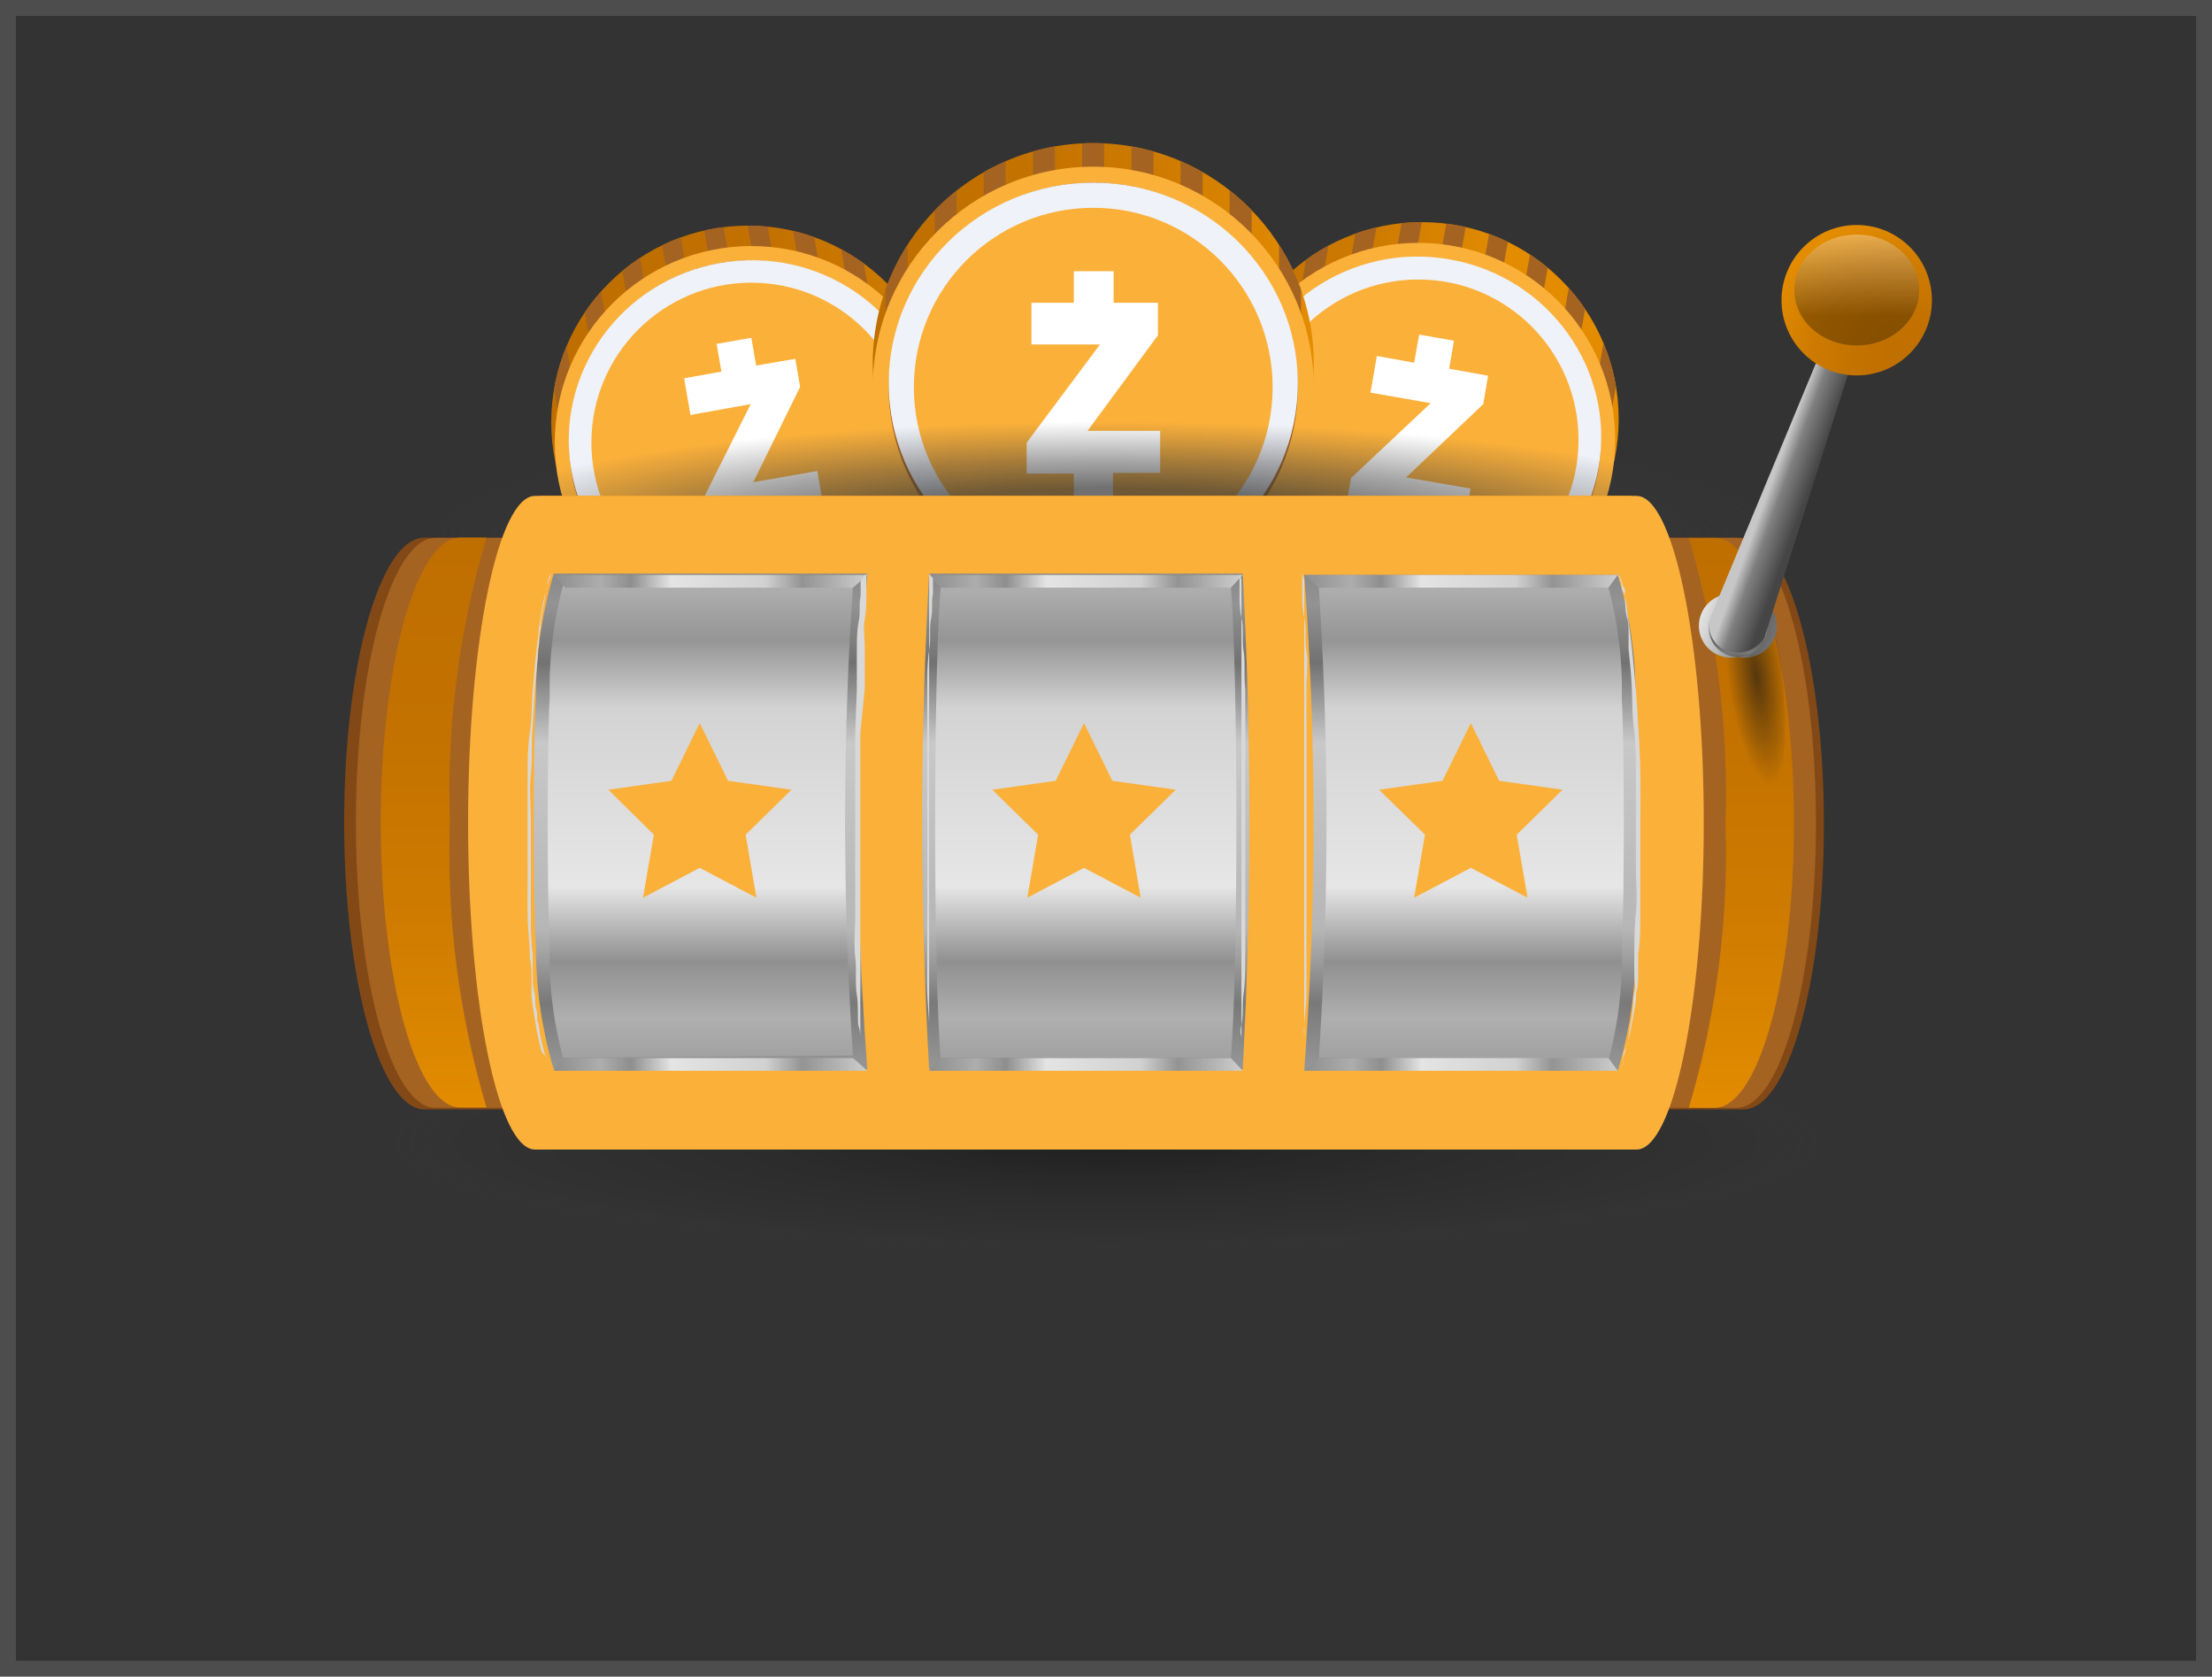 <svg xmlns="http://www.w3.org/2000/svg" xmlns:xlink="http://www.w3.org/1999/xlink" viewBox="0 0 69.42 52.61"><defs><style>.cls-1{fill:none;}.cls-12,.cls-15,.cls-2,.cls-5{isolation:isolate;}.cls-3{fill:#333;}.cls-4{fill:#4d4d4d;}.cls-12,.cls-15,.cls-5{opacity:0.4;}.cls-5{fill:url(#radial-gradient);}.cls-6{fill:url(#linear-gradient);}.cls-7{clip-path:url(#clip-path);}.cls-8{fill:#a56321;}.cls-9{fill:#fbb03a;}.cls-10{fill:#eff2f8;}.cls-11{fill:#fff;}.cls-12{fill:url(#radial-gradient-2);}.cls-13{fill:url(#linear-gradient-2);}.cls-14{clip-path:url(#clip-path-2);}.cls-15{fill:url(#radial-gradient-3);}.cls-16{fill:url(#linear-gradient-3);}.cls-17{clip-path:url(#clip-path-3);}.cls-18{opacity:0.7;fill:url(#radial-gradient-4);}.cls-19{opacity:0.4;fill:url(#radial-gradient-5);}.cls-20{fill:#824916;}.cls-21{fill:url(#linear-gradient-4);}.cls-22{fill:url(#linear-gradient-5);}.cls-23{fill:url(#linear-gradient-6);}.cls-24{fill:url(#linear-gradient-7);}.cls-25{fill:url(#linear-gradient-8);}.cls-26,.cls-27,.cls-28{mix-blend-mode:multiply;}.cls-26{fill:url(#linear-gradient-9);}.cls-27{fill:url(#linear-gradient-10);}.cls-28{fill:url(#linear-gradient-11);}.cls-29,.cls-30,.cls-31,.cls-32,.cls-39{mix-blend-mode:screen;}.cls-29{fill:url(#linear-gradient-12);}.cls-30{fill:url(#linear-gradient-13);}.cls-31{fill:url(#linear-gradient-14);}.cls-33{fill:#d8d8d8;}.cls-34{opacity:0.6;fill:url(#radial-gradient-6);}.cls-35{fill:url(#linear-gradient-15);}.cls-36{fill:url(#linear-gradient-16);}.cls-37{fill:url(#linear-gradient-17);}.cls-38{fill:url(#radial-gradient-7);}.cls-39{opacity:0.3;fill:url(#linear-gradient-18);}</style><radialGradient id="radial-gradient" cx="60.32" cy="-6554.59" r="5.94" gradientTransform="matrix(0.01, 1, -0.17, 0, -1071.26, -33.07)" gradientUnits="userSpaceOnUse"><stop offset="0.18" stop-color="#1d1733"/><stop offset="0.65" stop-color="#1d1733" stop-opacity="0"/></radialGradient><linearGradient id="linear-gradient" x1="46.26" y1="1464.72" x2="58.62" y2="1464.72" gradientTransform="matrix(0.98, 0.17, 0.17, -0.98, -261.37, 1446.5)" gradientUnits="userSpaceOnUse"><stop offset="0" stop-color="#bf6f00"/><stop offset="0.34" stop-color="#c37200"/><stop offset="0.66" stop-color="#ce7b00"/><stop offset="0.98" stop-color="#e28b00"/><stop offset="1" stop-color="#e38c00"/></linearGradient><clipPath id="clip-path"><circle class="cls-1" cx="44.62" cy="13.15" r="6.18"/></clipPath><radialGradient id="radial-gradient-2" cx="39.8" cy="-6531.58" r="5.93" gradientTransform="matrix(1, -0.01, 0, 0.17, -7.43, 1130.3)" xlink:href="#radial-gradient"/><linearGradient id="linear-gradient-2" x1="25.77" y1="1460.64" x2="38.1" y2="1460.64" gradientTransform="matrix(0.98, -0.17, -0.17, -0.98, 245.66, 1457.24)" xlink:href="#linear-gradient"/><clipPath id="clip-path-2"><circle class="cls-1" cx="23.47" cy="13.25" r="6.17"/></clipPath><radialGradient id="radial-gradient-3" cx="42.9" cy="-7109.47" r="6.65" gradientTransform="matrix(1, -0.01, 0, 0.17, -0.07, 1227.63)" xlink:href="#radial-gradient"/><linearGradient id="linear-gradient-3" x1="27.39" y1="1559.68" x2="41.23" y2="1559.68" gradientTransform="matrix(1, 0, 0, -1, 0, 1571.1)" xlink:href="#linear-gradient"/><clipPath id="clip-path-3"><circle class="cls-1" cx="34.31" cy="11.41" r="6.92"/></clipPath><radialGradient id="radial-gradient-4" cx="34.71" cy="18.17" r="21.24" gradientTransform="translate(0 13.75) scale(1 0.17)" gradientUnits="userSpaceOnUse"><stop offset="0.42" stop-color="#333"/><stop offset="0.66" stop-color="#383838" stop-opacity="0.63"/><stop offset="1" stop-color="#404040" stop-opacity="0"/></radialGradient><radialGradient id="radial-gradient-5" cx="34.71" cy="35.85" r="22.82" gradientTransform="translate(0 30.47) scale(1 0.15)" gradientUnits="userSpaceOnUse"><stop offset="0"/><stop offset="0.87" stop-color="#2a2a2a" stop-opacity="0.34"/><stop offset="1" stop-color="#404040" stop-opacity="0"/></radialGradient><linearGradient id="linear-gradient-4" x1="13.61" y1="16.99" x2="13.61" y2="34.85" gradientTransform="matrix(1, 0, 0, 1, 0, 0)" xlink:href="#linear-gradient"/><linearGradient id="linear-gradient-5" x1="54.64" y1="17" x2="54.64" y2="34.86" gradientTransform="matrix(1, 0, 0, 1, 0, 0)" xlink:href="#linear-gradient"/><linearGradient id="linear-gradient-6" x1="34.08" y1="15.71" x2="34.08" y2="36.19" gradientUnits="userSpaceOnUse"><stop offset="0" stop-color="#f79307"/><stop offset="0.22" stop-color="#ce7b06"/><stop offset="0.33" stop-color="#f59207"/><stop offset="0.61" stop-color="#fc9608"/><stop offset="0.73" stop-color="#de8407"/><stop offset="0.82" stop-color="#e98b07"/><stop offset="1" stop-color="#cc7a06"/></linearGradient><linearGradient id="linear-gradient-7" x1="34.08" y1="15.16" x2="34.08" y2="36.06" gradientUnits="userSpaceOnUse"><stop offset="0" stop-color="#6a6a6a"/><stop offset="0.18" stop-color="#939393"/><stop offset="0.27" stop-color="#727272"/><stop offset="0.39" stop-color="#c8c8c8"/><stop offset="0.67" stop-color="#b6b6b6"/><stop offset="0.78" stop-color="#797979"/><stop offset="1" stop-color="#bababa"/></linearGradient><linearGradient id="linear-gradient-8" x1="34.08" y1="15.71" x2="34.08" y2="35.53" gradientUnits="userSpaceOnUse"><stop offset="0" stop-color="#d9d9d9"/><stop offset="0.22" stop-color="#959595"/><stop offset="0.33" stop-color="#d3d3d3"/><stop offset="0.61" stop-color="#e6e6e6"/><stop offset="0.73" stop-color="#909090"/><stop offset="0.82" stop-color="#afafaf"/><stop offset="1" stop-color="#878787"/></linearGradient><linearGradient id="linear-gradient-9" x1="40.5" y1="18.24" x2="51.05" y2="18.24" gradientUnits="userSpaceOnUse"><stop offset="0" stop-color="#848484"/><stop offset="0.18" stop-color="#adadad"/><stop offset="0.27" stop-color="#8e8e8e"/><stop offset="0.39" stop-color="#e4e4e4"/><stop offset="0.67" stop-color="#d1d1d1"/><stop offset="0.78" stop-color="#939393"/><stop offset="1" stop-color="#d6d6d6"/></linearGradient><linearGradient id="linear-gradient-10" x1="28.72" y1="18.24" x2="39.28" y2="18.24" xlink:href="#linear-gradient-9"/><linearGradient id="linear-gradient-11" x1="16.95" y1="18.24" x2="27.5" y2="18.24" xlink:href="#linear-gradient-9"/><linearGradient id="linear-gradient-12" x1="40.5" y1="33.4" x2="51.05" y2="33.4" xlink:href="#linear-gradient-9"/><linearGradient id="linear-gradient-13" x1="28.72" y1="33.4" x2="39.28" y2="33.4" xlink:href="#linear-gradient-9"/><linearGradient id="linear-gradient-14" x1="16.95" y1="33.4" x2="27.51" y2="33.4" xlink:href="#linear-gradient-9"/><radialGradient id="radial-gradient-6" cx="55.32" cy="11.93" r="3.48" gradientTransform="matrix(-0.03, -1, 0.26, -0.01, 53.66, 76.7)" gradientUnits="userSpaceOnUse"><stop offset="0.04" stop-color="#141414"/><stop offset="1" stop-color="#141414" stop-opacity="0"/></radialGradient><linearGradient id="linear-gradient-15" x1="52.45" y1="18.9" x2="56.27" y2="20.24" gradientUnits="userSpaceOnUse"><stop offset="0" stop-color="#c5c5c5"/><stop offset="0.2" stop-color="#eee"/><stop offset="0.46" stop-color="#bababa"/><stop offset="0.73" stop-color="#636363"/><stop offset="0.89" stop-color="#797979"/><stop offset="0.91" stop-color="#757575"/><stop offset="0.94" stop-color="#686868"/><stop offset="0.97" stop-color="#545454"/><stop offset="1" stop-color="#3b3b3b"/></linearGradient><linearGradient id="linear-gradient-16" x1="54.53" y1="20.71" x2="54.55" y2="18.5" gradientUnits="userSpaceOnUse"><stop offset="0" stop-color="#3b3b3b"/><stop offset="0.03" stop-color="#545454"/><stop offset="0.06" stop-color="#686868"/><stop offset="0.09" stop-color="#757575"/><stop offset="0.11" stop-color="#797979"/><stop offset="0.27" stop-color="#636363"/><stop offset="0.54" stop-color="#bababa"/><stop offset="0.8" stop-color="#eee"/><stop offset="1" stop-color="#c5c5c5"/></linearGradient><linearGradient id="linear-gradient-17" x1="56.89" y1="15.57" x2="55.49" y2="15.06" gradientUnits="userSpaceOnUse"><stop offset="0.12" stop-color="#454545"/><stop offset="0.65" stop-color="gray"/><stop offset="0.92" stop-color="#c7c7c7"/></linearGradient><radialGradient id="radial-gradient-7" cx="59.83" cy="11.38" r="4.64" gradientTransform="matrix(1, 0, 0, 1, 0, 0)" xlink:href="#linear-gradient"/><linearGradient id="linear-gradient-18" x1="58.27" y1="9.91" x2="58.27" y2="7.4" gradientUnits="userSpaceOnUse"><stop offset="0"/><stop offset="1" stop-color="#fff"/></linearGradient></defs><g class="cls-2"><g id="Layer_1" data-name="Layer 1"><g id="Layer_2" data-name="Layer 2"><g id="Layer_3" data-name="Layer 3"><rect class="cls-3" x="0.25" y="0.25" width="68.92" height="52.11"/><path class="cls-4" d="M68.92.5V52.11H.5V.5H68.92m.5-.5H0V52.61H69.42Z"/></g></g><ellipse class="cls-5" cx="43.56" cy="19.49" rx="1.21" ry="6.56" transform="translate(16.8 59) rotate(-80)"/><circle class="cls-6" cx="44.62" cy="13.15" r="6.18"/><g class="cls-7"><rect class="cls-8" x="41.8" y="9.48" width="6.82" height="0.62" transform="translate(27.72 52.62) rotate(-80)"/><rect class="cls-8" x="43.16" y="9.72" width="6.82" height="0.62" transform="translate(28.61 54.15) rotate(-80)"/><rect class="cls-8" x="40.45" y="9.24" width="6.82" height="0.62" transform="translate(26.83 51.08) rotate(-80)"/><rect class="cls-8" x="44.52" y="9.96" width="6.82" height="0.62" transform="translate(29.49 55.69) rotate(-80)"/><rect class="cls-8" x="45.88" y="10.2" width="6.82" height="0.62" transform="translate(30.38 57.22) rotate(-80)"/><rect class="cls-8" x="47.23" y="10.44" width="6.82" height="0.62" transform="translate(31.26 58.76) rotate(-80)"/><rect class="cls-8" x="39.09" y="9" width="6.82" height="0.62" transform="translate(25.95 49.55) rotate(-80)"/><rect class="cls-8" x="37.73" y="8.76" width="6.82" height="0.62" transform="translate(25.06 48.01) rotate(-80)"/><rect class="cls-8" x="36.37" y="8.52" width="6.82" height="0.62" transform="translate(24.18 46.48) rotate(-80)"/></g><circle class="cls-9" cx="44.51" cy="13.8" r="6.18"/><circle class="cls-8" cx="44.51" cy="13.8" r="5.73"/><ellipse class="cls-10" cx="44.53" cy="13.69" rx="5.63" ry="5.73" transform="translate(23.31 55.16) rotate(-80)"/><circle class="cls-9" cx="44.51" cy="13.8" r="5.03"/><polygon class="cls-11" points="43.21 11.17 44.38 11.38 44.54 10.5 45.63 10.69 45.48 11.57 46.7 11.79 46.55 12.68 44.13 14.98 46.15 15.33 45.94 16.49 44.64 16.26 44.49 17.1 43.41 16.91 43.55 16.09 42.25 15.86 42.4 15 44.9 12.65 43.01 12.32 43.21 11.17"/><ellipse class="cls-12" cx="24.64" cy="19.56" rx="6.55" ry="1.21" transform="translate(-3.02 4.58) rotate(-10)"/><circle class="cls-13" cx="23.47" cy="13.25" r="6.17"/><g class="cls-14"><rect class="cls-8" x="22.57" y="6.49" width="0.62" height="6.81" transform="translate(-1.37 4.12) rotate(-10)"/><rect class="cls-8" x="23.92" y="6.25" width="0.62" height="6.81" transform="translate(-1.31 4.35) rotate(-10)"/><rect class="cls-8" x="21.21" y="6.73" width="0.62" height="6.81" transform="translate(-1.43 3.89) rotate(-10)"/><rect class="cls-8" x="25.28" y="6.01" width="0.62" height="6.81" transform="translate(-1.25 4.59) rotate(-10)"/><rect class="cls-8" x="26.64" y="5.77" width="0.62" height="6.81" transform="translate(-1.18 4.82) rotate(-10)"/><rect class="cls-8" x="27.99" y="5.53" width="0.62" height="6.81" transform="translate(-1.12 5.05) rotate(-10)"/><rect class="cls-8" x="19.86" y="6.97" width="0.62" height="6.81" transform="translate(-1.49 3.66) rotate(-10)"/><rect class="cls-8" x="18.5" y="7.21" width="0.62" height="6.81" transform="translate(-1.56 3.43) rotate(-10)"/><rect class="cls-8" x="17.15" y="7.45" width="0.62" height="6.81" transform="translate(-1.62 3.2) rotate(-10)"/></g><circle class="cls-9" cx="23.58" cy="13.89" r="6.17"/><circle class="cls-8" cx="23.58" cy="13.89" r="5.72"/><ellipse class="cls-10" cx="23.57" cy="13.79" rx="5.72" ry="5.62" transform="translate(-2.04 4.3) rotate(-10)"/><circle class="cls-9" cx="23.58" cy="13.89" r="5.02"/><polygon class="cls-11" points="21.47 11.87 22.64 11.66 22.49 10.79 23.58 10.6 23.73 11.47 24.96 11.26 25.11 12.14 23.64 15.13 25.65 14.78 25.85 15.93 24.55 16.16 24.7 17 23.61 17.19 23.47 16.37 22.17 16.6 22.02 15.75 23.56 12.68 21.67 13.02 21.47 11.87"/><ellipse class="cls-15" cx="34.37" cy="18.61" rx="7.35" ry="1.35"/><circle class="cls-16" cx="34.31" cy="11.41" r="6.92"/><g class="cls-17"><rect class="cls-8" x="33.96" y="3.77" width="0.69" height="7.64"/><rect class="cls-8" x="35.51" y="3.77" width="0.69" height="7.64"/><rect class="cls-8" x="32.42" y="3.77" width="0.69" height="7.64"/><rect class="cls-8" x="37.05" y="3.77" width="0.69" height="7.64"/><rect class="cls-8" x="38.59" y="3.77" width="0.69" height="7.64"/><rect class="cls-8" x="40.14" y="3.77" width="0.69" height="7.64"/><rect class="cls-8" x="30.87" y="3.77" width="0.69" height="7.64"/><rect class="cls-8" x="29.33" y="3.77" width="0.69" height="7.64"/><rect class="cls-8" x="27.79" y="3.77" width="0.69" height="7.64"/></g><circle class="cls-9" cx="34.31" cy="12.15" r="6.92"/><circle class="cls-8" cx="34.31" cy="12.15" r="6.42"/><ellipse class="cls-10" cx="34.31" cy="12.03" rx="6.42" ry="6.3"/><circle class="cls-9" cx="34.31" cy="12.15" r="5.63"/><polygon class="cls-11" points="32.37 9.5 33.7 9.5 33.7 8.51 34.95 8.51 34.95 9.5 36.34 9.5 36.34 10.52 34.13 13.52 36.41 13.52 36.41 14.84 34.93 14.84 34.93 15.8 33.7 15.8 33.7 14.86 32.22 14.86 32.22 13.89 34.52 10.81 32.37 10.81 32.37 9.5"/><ellipse class="cls-18" cx="34.71" cy="16.87" rx="32.62" ry="7.08"/><ellipse class="cls-19" cx="34.71" cy="35.85" rx="34.71" ry="7.56"/><g id="_1" data-name="1"><path class="cls-20" d="M54.72,16.87H13.32c-1.39,0-2.52,4-2.52,8.94s1.13,9,2.52,9h41.4c1.39,0,2.52-4,2.52-8.95S56.11,16.87,54.72,16.87Z"/><path class="cls-8" d="M32.39,16.88h-15c-1.38,0-2.49,4-2.49,8.94s1.11,8.94,2.49,8.94h15Z"/><path class="cls-8" d="M54.5,16.88H44.22V34.76H54.5c1.38,0,2.49-4,2.49-8.94S55.88,16.88,54.5,16.88Z"/><path class="cls-8" d="M13.66,16.88H23.94V34.76H13.66c-1.37,0-2.49-4-2.49-8.94S12.29,16.88,13.66,16.88Z"/><path class="cls-21" d="M15.27,16.87a27.93,27.93,0,0,0-1.15,8.94,27.93,27.93,0,0,0,1.15,8.94h-.83c-1.37,0-2.49-4-2.49-8.94s1.12-8.94,2.49-8.94Z"/><path class="cls-22" d="M56.3,25.82c0,4.94-1.12,8.94-2.49,8.94H53a27.93,27.93,0,0,0,1.15-8.94A27.93,27.93,0,0,0,53,16.88h.83C55.18,16.88,56.3,20.88,56.3,25.82Z"/><path class="cls-23" d="M51.14,15.56H17c-1.15,0-2.08,4.6-2.08,10.26S15.87,36.07,17,36.07H51.14c1.14,0,2.07-4.59,2.07-10.25S52.28,15.56,51.14,15.56Z"/><path class="cls-9" d="M51.36,15.56H16.79c-1.16,0-2.1,4.6-2.1,10.26s.94,10.25,2.1,10.25H51.36c1.16,0,2.11-4.59,2.11-10.25S52.52,15.56,51.36,15.56Z"/><path class="cls-24" d="M50.77,33.6H40.93a103.61,103.61,0,0,0,0-15.56h9.84a13.12,13.12,0,0,1,.56,3.89c.09,1.3.09,6.48,0,7.78A13.12,13.12,0,0,1,50.77,33.6ZM39,18H29.16a139.25,139.25,0,0,0,0,15.56H39A144.22,144.22,0,0,0,39,18ZM27.22,18H17.38a13.46,13.46,0,0,0-.56,3.89c-.09,1.3-.09,6.48,0,7.78a13.46,13.46,0,0,0,.56,3.89h9.84A103.61,103.61,0,0,1,27.22,18Z"/><path class="cls-25" d="M41.39,33.19a113.43,113.43,0,0,0,0-14.75h9.09a12.38,12.38,0,0,1,.42,3l0,.55c.08,1.26.08,6.46,0,7.72l0,.55a12.22,12.22,0,0,1-.42,3Zm-11.87,0c-.23-2.89-.23-11.85,0-14.75h9.11c.23,2.9.23,11.86,0,14.75Zm-11.85,0a12.22,12.22,0,0,1-.42-3l0-.55c-.08-1.26-.08-6.46,0-7.72l0-.55a12.38,12.38,0,0,1,.42-3h9.1a110,110,0,0,0,0,14.75Z"/><polygon class="cls-26" points="40.93 18.04 41.39 18.44 50.48 18.44 50.77 18.04 40.93 18.04"/><polygon class="cls-27" points="29.16 18.04 29.52 18.44 38.63 18.44 39 18.04 29.16 18.04"/><polygon class="cls-28" points="17.38 18.04 17.75 18.44 26.77 18.44 27.22 18.04 17.38 18.04"/><polygon class="cls-29" points="40.93 33.6 41.39 33.2 50.48 33.2 50.77 33.6 40.93 33.6"/><polygon class="cls-30" points="39 33.6 38.63 33.2 29.52 33.2 29.16 33.6 39 33.6"/><polygon class="cls-31" points="26.77 33.2 27.22 33.6 17.38 33.6 17.67 33.2 26.77 33.2"/><g class="cls-32"><path class="cls-33" d="M50.77,18l0,0,.05.12.07.2c0,.08,0,.18.07.28s.09.47.13.76.09.63.13,1,.07.76.11,1.18.06.87.09,1.33.05.93.06,1.41,0,1,0,1.47,0,1,0,1.46,0,1,0,1.42,0,.91-.07,1.33c0,.21,0,.41,0,.61s0,.39-.06.57c0,.37-.09.7-.14,1s-.12.55-.18.76-.06.19-.08.27l0,.11,0,.09-.08.16.07-.16,0-.09,0-.11c0-.08,0-.17.08-.27s.1-.47.15-.76.05-.31.07-.47,0-.34.05-.53,0-.37,0-.57,0-.4,0-.61c0-.42,0-.86.05-1.32s0-.94,0-1.42,0-1,0-1.46l0-1.46c0-.48,0-1-.06-1.42s-.05-.9-.07-1.32-.06-.82-.1-1.18c0-.19,0-.36,0-.53s0-.32-.05-.47S51,18.9,51,18.68s0-.19-.06-.27a1.91,1.91,0,0,0-.06-.21l-.05-.12Z"/></g><g class="cls-32"><path class="cls-33" d="M40.87,18l0,.17q0,.09,0,.21l0,.28c0,.22,0,.47.07.77s0,.63.06,1,0,.77,0,1.18l0,1.32q0,.69,0,1.41c0,.48,0,1,0,1.45v1.45c0,.48,0,1,0,1.41s0,.9,0,1.32,0,.81,0,1.18-.05.7-.07,1,0,.29,0,.42l0,.35c0,.05,0,.1,0,.15l0,.13,0,.21,0,.17,0-.17,0-.21,0-.13a.76.76,0,0,0,0-.15l0-.36a2.54,2.54,0,0,0,0-.41l0-.47c0-.17,0-.34,0-.52,0-.37,0-.76,0-1.18s0-.86,0-1.32,0-.93,0-1.41,0-1,0-1.45,0-1,0-1.45,0-.95,0-1.41,0-.9,0-1.31,0-.82,0-1.18,0-.7,0-1,0-.55,0-.76l0-.29c0-.08,0-.15,0-.21Z"/></g><g class="cls-32"><path class="cls-33" d="M38.9,18l0,.17q0,.09,0,.21l0,.28c0,.22,0,.47.07.77s0,.63.06,1,0,.77.05,1.18l0,1.32,0,1.41c0,.48,0,1,0,1.45v1.45c0,.48,0,1,0,1.41s0,.9,0,1.32,0,.81-.05,1.18,0,.7-.07,1,0,.29,0,.42l0,.35a.77.77,0,0,1,0,.15l0,.13,0,.21,0,.17,0-.17,0-.21,0-.13a.76.76,0,0,0,0-.15l0-.36c0-.12,0-.26,0-.41l0-.47c0-.17,0-.34,0-.52,0-.37,0-.76,0-1.18s0-.86,0-1.32,0-.93,0-1.41,0-1,0-1.45,0-1,0-1.45,0-.95,0-1.41l0-1.31c0-.42,0-.82,0-1.18s0-.7,0-1,0-.55,0-.76l0-.29c0-.08,0-.15,0-.21Z"/></g><g class="cls-32"><path class="cls-33" d="M17.28,18v0a.73.73,0,0,0-.05.12,1.91,1.91,0,0,0-.06.21q0,.12-.06.27c0,.22-.08.47-.12.77s0,.3-.05.47,0,.34-.06.53c0,.36-.06.76-.09,1.18s-.05.86-.08,1.32,0,.94-.05,1.42,0,1,0,1.46,0,1,0,1.46,0,1,0,1.42,0,.9.06,1.32c0,.21,0,.42,0,.61s0,.39.05.57,0,.36.06.53,0,.32.07.47a5.67,5.67,0,0,0,.15.76,1.73,1.73,0,0,0,.08.27l0,.11,0,.09.07.16-.07-.16a.79.79,0,0,1,0-.09l0-.11L17,33a6.83,6.83,0,0,1-.17-.76c-.05-.29-.11-.62-.15-1,0-.18,0-.37,0-.57s0-.4-.05-.61c0-.42-.06-.87-.07-1.33s0-.93,0-1.42,0-1,0-1.46,0-1,0-1.47,0-.95.07-1.41.05-.91.09-1.33.07-.81.11-1.18.08-.7.12-1,.1-.55.14-.76.05-.2.07-.28.05-.14.06-.2a.67.67,0,0,1,.06-.12Z"/></g><g class="cls-32"><path class="cls-33" d="M27.19,18l0,.17q0,.09,0,.21l0,.29c0,.21,0,.47-.05.76s0,.63,0,1,0,.76,0,1.18L27,23c0,.46,0,.93,0,1.41s0,1,0,1.45,0,1,0,1.45,0,1,0,1.41,0,.9,0,1.32,0,.81,0,1.18l0,.52,0,.47c0,.15,0,.29,0,.41l0,.36c0,.05,0,.1,0,.15l0,.13,0,.21,0,.17,0-.17,0-.21,0-.13a.77.77,0,0,0,0-.15l0-.35c0-.13,0-.27-.05-.42s0-.63-.06-1,0-.76-.05-1.18,0-.86,0-1.32,0-.93,0-1.41,0-1,0-1.45,0-1,0-1.45,0-.95,0-1.41l.05-1.32c0-.41,0-.81,0-1.18s0-.69.06-1,0-.55.06-.77l0-.28c0-.08,0-.15,0-.21Z"/></g><g class="cls-32"><path class="cls-33" d="M29.16,18l0,.17q0,.09,0,.21l0,.29c0,.21,0,.47,0,.76s0,.63,0,1,0,.76,0,1.18l0,1.31c0,.46,0,.93,0,1.41s0,1,0,1.45,0,1,0,1.45,0,1,0,1.41,0,.9,0,1.32,0,.81,0,1.18l0,.52,0,.47c0,.15,0,.29,0,.41l0,.36a.76.76,0,0,1,0,.15l0,.13,0,.21,0,.17,0-.17,0-.21,0-.13c0-.05,0-.1,0-.15l0-.35c0-.13,0-.27,0-.42s-.05-.63-.06-1,0-.76,0-1.18,0-.86,0-1.32,0-.93,0-1.41,0-1,0-1.45,0-1,0-1.45,0-.95,0-1.41l0-1.32c0-.41,0-.81.06-1.18s0-.69.06-1,0-.55.06-.77l0-.28c0-.08,0-.15,0-.21Z"/></g><ellipse class="cls-34" cx="54.58" cy="21.04" rx="1.34" ry="5.19" transform="translate(-1.91 5.84) rotate(-6.02)"/><path class="cls-35" d="M54.54,20.61a1,1,0,1,1,0-1.95,1,1,0,1,1,0,1.95Z"/><path class="cls-36" d="M55.46,19.64a.92.92,0,1,1-.92-.87A.89.89,0,0,1,55.46,19.64Z"/><path class="cls-37" d="M54.18,20.42a1,1,0,0,0,1.2-.43l2.95-9.29s0-.44-.31-.56-.62.27-.62.27L53.75,19.2A.86.86,0,0,0,54.18,20.42Z"/></g><polygon class="cls-9" points="34.02 22.69 34.91 24.5 36.9 24.78 35.46 26.19 35.8 28.17 34.02 27.23 32.24 28.17 32.58 26.19 31.14 24.78 33.13 24.5 34.02 22.69"/><polygon class="cls-9" points="21.96 22.69 22.85 24.5 24.84 24.78 23.4 26.19 23.74 28.17 21.96 27.23 20.18 28.17 20.52 26.19 19.09 24.78 21.07 24.5 21.96 22.69"/><polygon class="cls-9" points="46.16 22.69 47.05 24.5 49.04 24.78 47.6 26.19 47.94 28.17 46.16 27.23 44.38 28.17 44.72 26.19 43.28 24.78 45.27 24.5 46.16 22.69"/><circle class="cls-38" cx="58.27" cy="9.42" r="2.36"/><ellipse class="cls-39" cx="58.27" cy="9.1" rx="1.96" ry="1.74"/></g></g></svg>